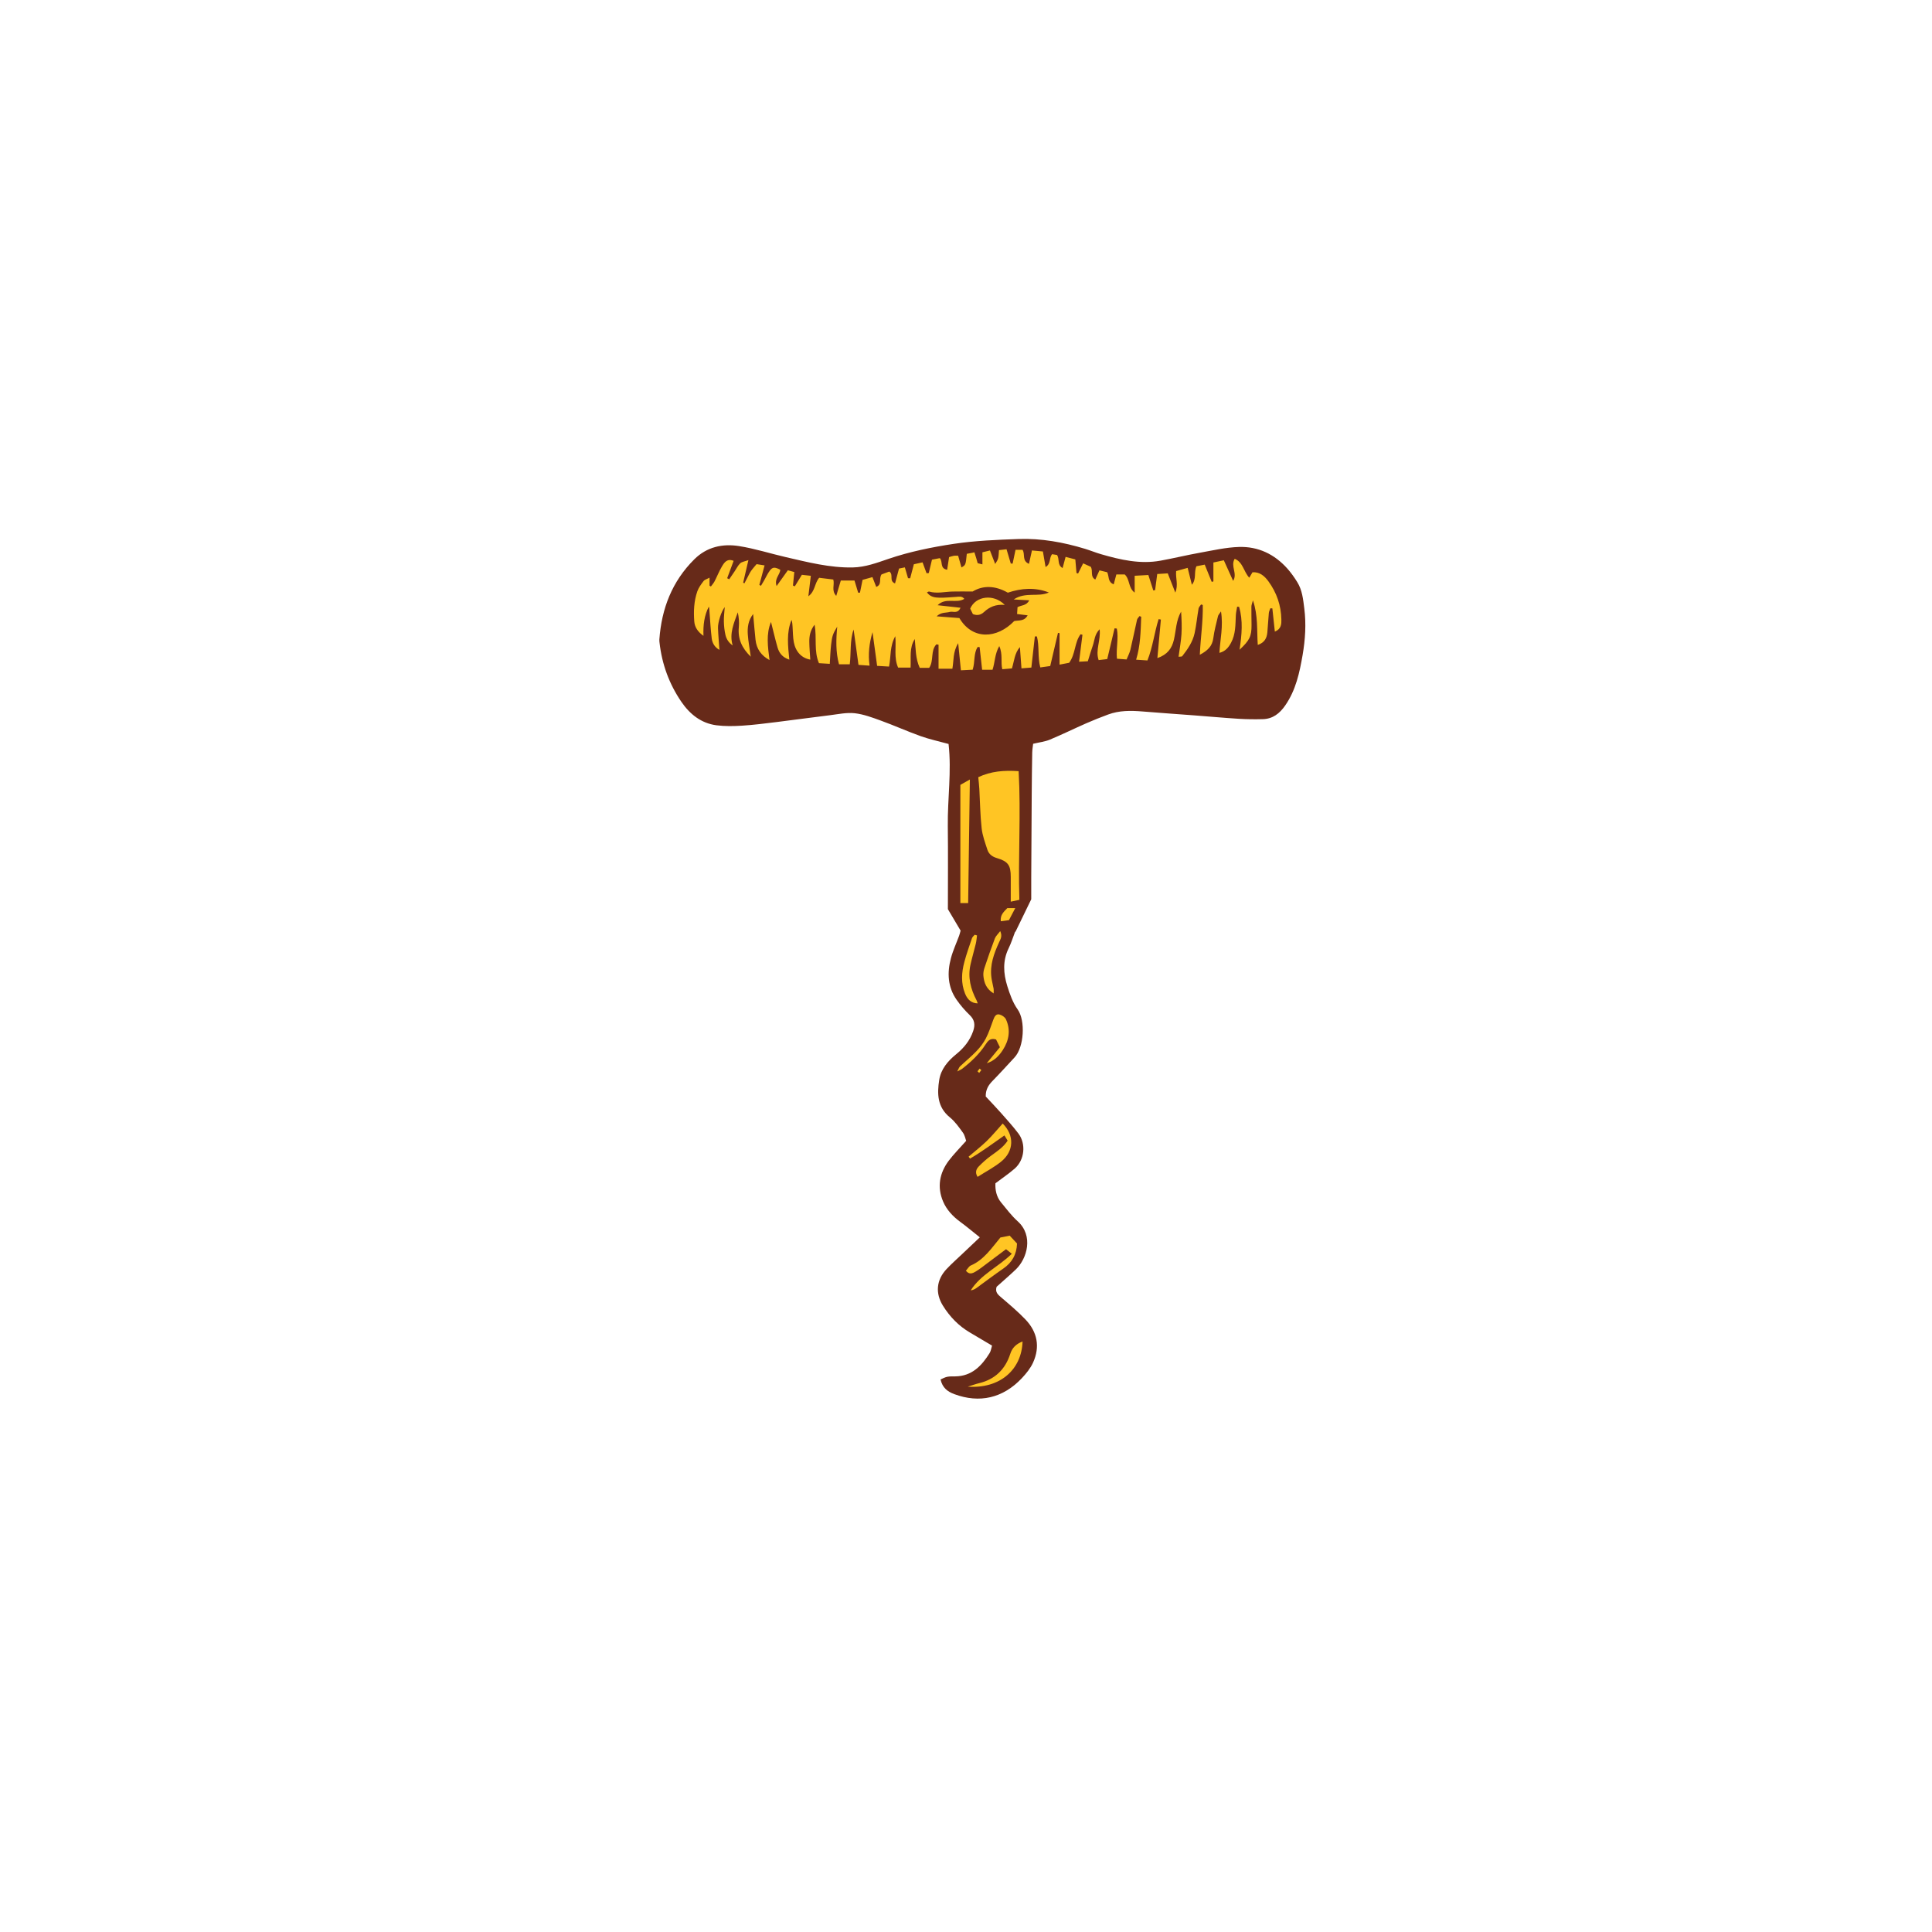 <svg version="1.1" id="svg" xmlns="http://www.w3.org/2000/svg" xmlns:xlink="http://www.w3.org/1999/xlink" x="0px" y="0px"
	 width="200px" height="200px" viewBox="0 0 200 200" enable-background="new 0 0 200 200" xml:space="preserve">
<path class="stroke" fill="#672a19"  d="M135.018,62.972c-0.12-0.947-0.212-1.882-0.722-2.706c-0.306-0.494-0.646-0.976-1.031-1.408
	c-1.328-1.49-3.023-2.299-5.005-2.237c-1.35,0.042-2.694,0.354-4.032,0.594c-1.367,0.245-2.72,0.574-4.086,0.824
	c-2.111,0.386-4.14-0.085-6.15-0.665c-0.559-0.161-1.1-0.386-1.656-0.556c-2.248-0.684-4.549-1.105-6.898-1.02
	c-2.247,0.081-4.508,0.171-6.727,0.505c-2.271,0.343-4.539,0.803-6.734,1.55c-1.202,0.409-2.395,0.863-3.707,0.889
	c-2.368,0.045-4.63-0.541-6.904-1.064c-1.623-0.373-3.223-0.89-4.863-1.148c-1.703-0.268-3.328,0.079-4.623,1.364
	c-2.306,2.286-3.392,5.105-3.623,8.296c-0.009,0.11,0.004,0.222,0.017,0.333c0.249,2.226,0.997,4.277,2.256,6.122
	c0.876,1.283,2.048,2.229,3.636,2.436c0.873,0.114,1.773,0.096,2.656,0.04c1.191-0.075,2.378-0.229,3.564-0.374
	c1.847-0.227,3.689-0.484,5.537-0.709c0.852-0.104,1.725-0.298,2.56-0.204c0.924,0.105,1.831,0.448,2.716,0.769
	c1.385,0.503,2.73,1.111,4.118,1.606c0.911,0.325,1.866,0.527,2.878,0.806c0.324,2.848-0.113,5.675-0.078,8.502
	c0.034,2.864,0.008,5.728,0.008,8.599c0.447,0.756,0.885,1.493,1.316,2.222c-0.054,0.191-0.089,0.355-0.146,0.51
	c-0.286,0.78-0.642,1.542-0.855,2.34c-0.403,1.507-0.339,2.993,0.593,4.318c0.396,0.564,0.854,1.098,1.351,1.575
	c0.523,0.5,0.577,1.024,0.356,1.664c-0.34,0.982-0.963,1.745-1.755,2.388c-0.866,0.703-1.578,1.541-1.757,2.66
	c-0.229,1.434-0.199,2.819,1.101,3.875c0.531,0.43,0.942,1.022,1.35,1.583c0.197,0.271,0.26,0.64,0.339,0.849
	c-0.674,0.761-1.283,1.368-1.797,2.047c-0.976,1.293-1.228,2.75-0.585,4.248c0.361,0.84,0.996,1.526,1.756,2.082
	c0.667,0.488,1.298,1.023,2.038,1.612c-0.633,0.598-1.193,1.126-1.752,1.657c-0.564,0.537-1.15,1.053-1.684,1.619
	c-1.062,1.128-1.191,2.498-0.383,3.799c0.715,1.15,1.633,2.101,2.811,2.788c0.742,0.433,1.479,0.875,2.273,1.346
	c-0.084,0.268-0.116,0.558-0.256,0.781c-0.824,1.323-1.84,2.382-3.552,2.404c-0.278,0.004-0.562-0.012-0.832,0.043
	c-0.245,0.05-0.475,0.184-0.692,0.272c0.201,0.87,0.721,1.26,1.422,1.521c2.607,0.97,5.038,0.428,6.999-1.654
	c0.452-0.48,0.891-1.021,1.16-1.614c0.741-1.636,0.442-3.169-0.788-4.458c-0.783-0.819-1.658-1.554-2.521-2.292
	c-0.337-0.289-0.641-0.538-0.467-1.094c0.641-0.577,1.336-1.17,1.994-1.8c1.16-1.112,1.854-3.479,0.184-4.983
	c-0.637-0.574-1.16-1.276-1.709-1.94c-0.504-0.608-0.623-1.331-0.592-1.989c0.732-0.555,1.404-1.003,2.005-1.532
	c1.016-0.893,1.186-2.55,0.372-3.624c-0.552-0.73-1.17-1.412-1.777-2.099c-0.531-0.601-1.088-1.179-1.603-1.732
	c-0.015-0.699,0.273-1.172,0.704-1.611c0.777-0.792,1.52-1.62,2.277-2.432c0.997-1.068,1.142-3.825,0.325-4.966
	c-0.505-0.706-0.812-1.582-1.075-2.424c-0.402-1.296-0.494-2.613,0.137-3.901c0.266-0.542,0.445-1.126,0.663-1.691
	c0.021-0.019,0.042-0.039,0.063-0.058c0.555-1.142,1.108-2.283,1.617-3.331c0-0.818-0.004-1.54,0-2.261
	c0.016-2.888,0.029-5.775,0.05-8.663c0.009-1.419,0.026-2.839,0.052-4.259c0.006-0.322,0.064-0.643,0.094-0.915
	c0.648-0.155,1.218-0.215,1.724-0.426c1.28-0.533,2.526-1.146,3.796-1.704c0.737-0.323,1.487-0.619,2.242-0.899
	c1.148-0.426,2.338-0.417,3.54-0.317c1.775,0.147,3.553,0.267,5.329,0.402c1.553,0.119,3.104,0.26,4.658,0.358
	c0.826,0.051,1.658,0.059,2.486,0.037c1.03-0.027,1.739-0.581,2.318-1.414c1.102-1.584,1.488-3.403,1.806-5.241
	C135.121,66.2,135.225,64.597,135.018,62.972z"/>
<path fill-rule="evenodd" clip-rule="evenodd" fill="#ffc524" class="fill" d="M98.248,57.671c0.187-0.053,0.34-0.112,0.499-0.138
	c0.131-0.021,0.27-0.005,0.438-0.005c0.12,0.42,0.232,0.812,0.346,1.212c0.436-0.252,0.436-0.252,0.551-1.407
	c0.233-0.047,0.49-0.098,0.787-0.157c0.076,0.239,0.137,0.418,0.19,0.598c0.048,0.159,0.091,0.319,0.149,0.528
	c0.131,0.032,0.277,0.068,0.492,0.122c0-0.438,0-0.811,0-1.249c0.241-0.06,0.469-0.116,0.778-0.192
	c0.188,0.486,0.359,0.927,0.544,1.4c0.334-0.533,0.334-0.533,0.393-1.434c0.221-0.026,0.455-0.053,0.781-0.09
	c0.154,0.517,0.297,0.997,0.439,1.477c0.064,0.003,0.128,0.007,0.191,0.01c0.098-0.461,0.194-0.923,0.301-1.428
	c0.217,0,0.479,0,0.723,0c0.304,0.441-0.095,1.127,0.668,1.451c0.109-0.494,0.203-0.911,0.309-1.386
	c0.374,0.035,0.725,0.067,1.133,0.105c0.093,0.537,0.18,1.037,0.278,1.612c0.565-0.335,0.348-0.923,0.669-1.331
	c0.167,0.027,0.369,0.059,0.511,0.082c0.299,0.429-0.011,1.018,0.581,1.354c0.108-0.405,0.196-0.733,0.311-1.158
	c0.35,0.092,0.652,0.171,1.007,0.264c0.043,0.501,0.082,0.954,0.12,1.407c0.055,0.019,0.109,0.038,0.164,0.056
	c0.158-0.319,0.316-0.638,0.525-1.057c0.301,0.136,0.584,0.265,0.789,0.357c0.265,0.461-0.094,1.009,0.469,1.322
	c0.144-0.317,0.275-0.607,0.432-0.953c0.28,0.068,0.541,0.133,0.801,0.196c0.209,0.416,0.033,1.004,0.674,1.251
	c0.092-0.344,0.174-0.652,0.273-1.022c0.3,0,0.615,0,0.869,0c0.554,0.528,0.34,1.36,1.027,1.881c0-0.622,0-1.146,0-1.745
	c0.486-0.027,0.893-0.05,1.416-0.08c0.174,0.543,0.343,1.072,0.512,1.6c0.062-0.012,0.125-0.023,0.188-0.035
	c0.07-0.534,0.141-1.067,0.219-1.667c0.359-0.022,0.682-0.042,1.091-0.067c0.244,0.621,0.48,1.222,0.782,1.991
	c0.33-0.822,0.014-1.469,0.087-2.228c0.335-0.094,0.714-0.2,1.19-0.333c0.151,0.606,0.28,1.122,0.438,1.751
	c0.503-0.615,0.185-1.277,0.47-1.916c0.24-0.048,0.543-0.107,0.859-0.17c0.265,0.653,0.494,1.219,0.725,1.786
	c0.057-0.017,0.115-0.034,0.173-0.051c0-0.619,0-1.237,0-1.956c0.321-0.067,0.655-0.138,1.079-0.228
	c0.322,0.711,0.624,1.379,0.965,2.133c0.479-0.776-0.303-1.524,0.161-2.287c0.866,0.356,0.918,1.321,1.509,1.959
	c0.119-0.203,0.217-0.367,0.332-0.562c0.738-0.057,1.244,0.381,1.642,0.924c0.862,1.175,1.322,2.511,1.348,3.97
	c0.009,0.453,0.003,0.97-0.675,1.249c-0.089-0.829-0.174-1.618-0.258-2.407c-0.068-0.003-0.137-0.007-0.205-0.01
	c-0.055,0.163-0.143,0.323-0.159,0.49c-0.062,0.664-0.093,1.331-0.153,1.996c-0.054,0.586-0.276,1.067-0.993,1.306
	c-0.103-1.505,0.046-3.008-0.499-4.613c-0.083,0.32-0.158,0.479-0.16,0.639c-0.008,0.638,0.012,1.277,0.014,1.916
	c0.006,1.161-0.188,1.578-1.242,2.559c0.24-1.568,0.368-3.02-0.043-4.44c-0.068-0.007-0.137-0.013-0.205-0.02
	c-0.047,0.3-0.121,0.599-0.135,0.9c-0.045,0.971-0.015,1.95-0.5,2.845c-0.258,0.476-0.569,0.874-1.201,1.038
	c0.08-1.41,0.413-2.761,0.164-4.293c-0.16,0.249-0.277,0.359-0.309,0.489c-0.178,0.757-0.389,1.512-0.486,2.28
	c-0.108,0.854-0.62,1.31-1.397,1.721c0.078-1.776,0.344-3.46,0.306-5.153c-0.059-0.019-0.116-0.038-0.174-0.057
	c-0.09,0.139-0.232,0.269-0.26,0.419c-0.148,0.849-0.227,1.712-0.41,2.552c-0.197,0.905-0.717,1.666-1.283,2.386
	c-0.045,0.058-0.197,0.032-0.379,0.056c0.109-0.816,0.252-1.573,0.302-2.336c0.051-0.772,0.011-1.551-0.038-2.334
	c-0.521,0.902-0.521,1.933-0.744,2.905c-0.205,0.893-0.667,1.545-1.712,1.906c0.127-1.4,0.245-2.695,0.362-3.989
	c-0.078-0.016-0.155-0.03-0.233-0.046c-0.443,1.39-0.597,2.873-1.16,4.278c-0.397-0.026-0.722-0.048-1.169-0.078
	c0.455-1.493,0.469-2.969,0.526-4.443c-0.058-0.024-0.115-0.049-0.173-0.073c-0.089,0.128-0.227,0.245-0.26,0.386
	c-0.237,1.027-0.438,2.063-0.684,3.09c-0.08,0.337-0.252,0.653-0.397,1.016c-0.381-0.029-0.674-0.052-0.997-0.077
	c-0.109-1.077,0.19-2.114-0.014-3.121c-0.078-0.009-0.156-0.018-0.233-0.026c-0.25,1.05-0.5,2.1-0.759,3.184
	c-0.332,0.04-0.596,0.071-0.89,0.106c-0.356-1.057,0.24-2.043,0.102-3.195c-0.536,0.554-0.519,1.158-0.7,1.674
	c-0.185,0.522-0.338,1.056-0.521,1.639c-0.297,0.017-0.585,0.033-0.906,0.051c0.125-0.991,0.237-1.89,0.35-2.789
	c-0.065-0.019-0.131-0.039-0.195-0.057c-0.641,0.851-0.509,2.044-1.183,2.955c-0.278,0.054-0.595,0.114-0.993,0.191
	c0-1.145,0-2.203,0-3.261c-0.055-0.008-0.108-0.016-0.162-0.023c-0.264,1.125-0.527,2.249-0.804,3.429
	c-0.36,0.05-0.673,0.094-1.028,0.143c-0.288-1.096-0.082-2.191-0.349-3.21c-0.071,0.001-0.142,0.003-0.213,0.004
	c-0.118,1.055-0.237,2.109-0.362,3.221c-0.353,0.028-0.647,0.052-1.023,0.083c-0.057-0.771-0.109-1.488-0.163-2.206
	c-0.557,0.646-0.585,1.43-0.823,2.211c-0.314,0.027-0.637,0.054-1.002,0.085c-0.178-0.761,0.076-1.528-0.311-2.397
	c-0.477,0.839-0.434,1.653-0.698,2.453c-0.315,0-0.656,0-1.075,0c-0.088-0.796-0.174-1.572-0.26-2.347
	c-0.067-0.004-0.134-0.008-0.201-0.012c-0.445,0.676-0.254,1.519-0.52,2.353c-0.357,0.018-0.752,0.038-1.217,0.061
	c-0.095-0.938-0.178-1.776-0.281-2.806c-0.566,0.916-0.446,1.789-0.602,2.642c-0.451,0-0.881,0-1.432,0c0-0.86,0-1.674,0-2.488
	c-0.074-0.012-0.148-0.023-0.223-0.035c-0.635,0.657-0.238,1.678-0.744,2.432c-0.311,0-0.635,0-0.979,0
	c-0.451-0.965-0.41-1.986-0.514-2.986c-0.589,0.919-0.376,1.931-0.436,2.961c-0.438,0-0.842,0-1.289,0
	c-0.453-1.024-0.184-2.091-0.291-3.252c-0.58,1.021-0.439,2.072-0.648,3.145c-0.379-0.022-0.749-0.044-1.234-0.073
	c-0.156-1.149-0.309-2.259-0.477-3.492c-0.344,1.173-0.467,2.253-0.306,3.472c-0.405-0.029-0.743-0.053-1.147-0.082
	c-0.172-1.259-0.338-2.461-0.504-3.663c-0.406,1.156-0.246,2.379-0.4,3.603c-0.38,0-0.729,0-1.113,0
	c-0.346-1.283-0.308-2.548-0.184-3.898c-0.447,0.745-0.529,0.943-0.633,1.869c-0.071,0.627-0.09,1.261-0.138,1.982
	c-0.379-0.023-0.723-0.045-1.12-0.07c-0.541-1.272-0.202-2.6-0.449-3.984c-0.451,0.577-0.557,1.171-0.549,1.787
	c0.008,0.607,0.064,1.214,0.102,1.828c-0.877-0.144-1.517-0.798-1.707-1.804c-0.096-0.516-0.089-1.051-0.127-1.578
	c-0.016-0.243-0.026-0.485-0.107-0.729c-0.542,1.311-0.373,2.679-0.229,4.117c-0.745-0.246-1.064-0.715-1.228-1.289
	c-0.249-0.876-0.454-1.764-0.67-2.615c-0.527,1.257-0.324,2.591-0.152,3.947c-0.865-0.469-1.348-1.159-1.449-2.097
	c-0.093-0.856-0.16-1.716-0.248-2.67c-0.518,0.677-0.604,1.398-0.551,2.132c0.051,0.713,0.186,1.42,0.307,2.286
	c-0.939-0.909-1.348-1.86-1.238-3.045c0.047-0.51,0.008-1.027-0.107-1.547c-0.393,1.108-0.9,2.186-0.529,3.425
	c-0.402-0.275-0.647-0.65-0.747-1.082c-0.105-0.454-0.154-0.928-0.165-1.395c-0.012-0.467,0.053-0.935,0.091-1.493
	c-0.354,0.444-0.718,1.569-0.698,2.173c0.025,0.739,0.096,1.476,0.148,2.257c-0.474-0.259-0.734-0.68-0.797-1.177
	c-0.113-0.931-0.164-1.871-0.235-2.807c-0.013-0.16-0.002-0.321-0.068-0.489c-0.468,0.912-0.595,1.89-0.553,3.021
	c-0.594-0.423-0.903-0.902-0.95-1.477c-0.083-1.058-0.037-2.123,0.316-3.135c0.135-0.382,0.393-0.731,0.645-1.058
	c0.113-0.148,0.347-0.205,0.617-0.353c0,0.365,0,0.598,0,0.831c0.047,0.027,0.096,0.054,0.143,0.082
	c0.129-0.178,0.281-0.343,0.38-0.536c0.268-0.518,0.478-1.07,0.778-1.566c0.236-0.387,0.521-0.824,1.194-0.552
	c-0.228,0.61-0.448,1.204-0.669,1.798c0.07,0.037,0.141,0.074,0.211,0.111c0.191-0.281,0.383-0.562,0.574-0.844
	c0.186-0.274,0.331-0.591,0.566-0.812c0.168-0.157,0.456-0.186,0.848-0.329c-0.21,0.904-0.377,1.619-0.543,2.334
	c0.043,0.023,0.086,0.047,0.129,0.071c0.109-0.211,0.217-0.423,0.328-0.634c0.117-0.219,0.221-0.449,0.361-0.652
	c0.156-0.228,0.348-0.431,0.57-0.702c0.246,0.039,0.504,0.08,0.828,0.131c-0.193,0.724-0.367,1.372-0.541,2.02
	c0.057,0.029,0.111,0.059,0.168,0.088c0.11-0.188,0.224-0.373,0.332-0.562c0.191-0.334,0.35-0.693,0.579-0.999
	c0.295-0.393,0.511-0.393,1.084-0.099c-0.021,0.523-0.635,0.913-0.378,1.69c0.436-0.61,0.789-1.105,1.166-1.634
	c0.24,0.065,0.441,0.121,0.668,0.183c-0.051,0.503-0.096,0.953-0.14,1.402c0.065,0.025,0.129,0.05,0.194,0.074
	c0.232-0.38,0.467-0.761,0.73-1.191c0.27,0.031,0.537,0.061,0.926,0.105c-0.083,0.683-0.16,1.32-0.256,2.118
	c0.719-0.527,0.625-1.332,1.12-1.913c0.462,0.057,0.97,0.119,1.462,0.179c0.156,0.572-0.226,1.131,0.305,1.696
	c0.178-0.601,0.328-1.104,0.473-1.593c0.516,0,0.951,0,1.416,0c0.136,0.449,0.258,0.855,0.381,1.261
	c0.062,0,0.123,0.001,0.185,0.001c0.088-0.436,0.177-0.871,0.27-1.329c0.34-0.095,0.655-0.183,1.021-0.285
	c0.133,0.34,0.257,0.658,0.396,1.015c0.636-0.259,0.235-0.835,0.545-1.292c0.209-0.077,0.533-0.197,0.805-0.298
	c0.483,0.325-0.072,0.966,0.594,1.23c0.139-0.517,0.27-1.004,0.414-1.54c0.204-0.042,0.403-0.083,0.602-0.124
	c0.121,0.415,0.226,0.769,0.33,1.121c0.074,0.003,0.148,0.007,0.222,0.01c0.124-0.475,0.249-0.949,0.381-1.452
	c0.315-0.069,0.605-0.133,0.9-0.198c0.151,0.413,0.283,0.77,0.415,1.127c0.076-0.006,0.152-0.012,0.229-0.017
	c0.105-0.44,0.21-0.88,0.332-1.388c0.274-0.054,0.56-0.109,0.814-0.158c0.341,0.374-0.034,1.064,0.757,1.203
	C98.114,58.531,98.18,58.112,98.248,57.671z M105.333,62.856c0.414-0.226,0.932-0.143,1.212-0.712
	c-0.528-0.029-0.976-0.054-1.603-0.088c1.227-0.822,2.533-0.21,3.635-0.722c-1.43-0.559-2.854-0.446-4.248,0.02
	c-1.307-0.748-2.576-0.771-3.639-0.121c-0.838,0-1.472-0.014-2.104,0.003c-0.8,0.021-1.598,0.236-2.399,0.002
	c-0.052-0.016-0.127,0.046-0.23,0.087c0.341,0.476,0.82,0.537,1.282,0.548c0.581,0.014,1.165-0.052,1.747-0.084
	c0.284-0.016,0.59-0.109,0.842,0.206c-0.842,0.525-1.912-0.194-2.764,0.657c0.848,0.094,1.565,0.173,2.367,0.262
	c-0.29,0.668-0.777,0.333-1.121,0.434c-0.389,0.114-0.855-0.009-1.352,0.453c0.925,0.071,1.662,0.127,2.357,0.181
	c1.361,2.3,3.9,2.15,5.672,0.314c0.465-0.11,1.049,0.052,1.394-0.598c-0.403-0.05-0.721-0.089-1.091-0.134
	C105.306,63.297,105.32,63.06,105.333,62.856z"/>
<path fill-rule="evenodd" clip-rule="evenodd" fill="#ffc524" class="fill" d="M105.524,93.15c-0.34,0.072-0.601,0.127-0.891,0.189
	c0-0.896-0.002-1.72,0-2.544c0.004-1.232-0.281-1.627-1.449-1.971c-0.457-0.134-0.818-0.401-0.964-0.845
	c-0.239-0.735-0.517-1.479-0.601-2.24c-0.149-1.348-0.162-2.711-0.239-4.068c-0.022-0.385-0.069-0.768-0.109-1.217
	c1.31-0.619,2.664-0.729,4.179-0.624C105.697,84.263,105.386,88.686,105.524,93.15z"/>
<path fill-rule="evenodd" clip-rule="evenodd" fill="#ffc524" class="fill" d="M99.417,81.249c0.328-0.185,0.605-0.341,0.982-0.554
	c-0.059,4.342-0.117,8.547-0.176,12.794c-0.254,0-0.495,0-0.807,0C99.417,89.429,99.417,85.385,99.417,81.249z"/>
<path fill-rule="evenodd" clip-rule="evenodd" fill="#ffc524" class="fill" d="M99.99,131.543c0.176-0.193,0.305-0.452,0.509-0.541
	c1.344-0.582,2.117-1.756,3.062-2.896c0.269-0.054,0.61-0.123,0.961-0.193c0.283,0.304,0.526,0.564,0.761,0.815
	c-0.039,1.148-0.526,1.982-1.444,2.61c-0.939,0.641-1.842,1.338-2.765,2.003c-0.166,0.12-0.357,0.206-0.587,0.239
	c1.041-1.648,2.861-2.427,4.254-3.789c-0.195-0.156-0.354-0.282-0.596-0.476c-0.688,0.516-1.348,1.015-2.01,1.507
	c-0.379,0.281-0.746,0.583-1.152,0.818C100.69,131.812,100.332,131.987,99.99,131.543z"/>
<path fill-rule="evenodd" clip-rule="evenodd" fill="#ffc524" class="fill" d="M100.269,119.736c0.628-0.537,1.283-1.043,1.875-1.617
	c0.586-0.569,1.105-1.205,1.654-1.811c1.214,1.2,1.199,2.86-0.185,3.963c-0.731,0.583-1.574,1.023-2.414,1.558
	c-0.289-0.46-0.14-0.812,0.128-1.087c0.386-0.395,0.804-0.765,1.248-1.091c0.625-0.458,1.28-0.873,1.736-1.572
	c-0.103-0.167-0.198-0.322-0.333-0.541c-1.199,0.838-2.339,1.689-3.563,2.401C100.366,119.873,100.317,119.804,100.269,119.736z"/>
<path fill-rule="evenodd" clip-rule="evenodd" fill="#ffc524" class="fill" d="M102.147,110.066c0.445-0.544,0.892-1.088,1.36-1.66
	c-0.159-0.322-0.287-0.585-0.394-0.8c-0.598-0.186-0.852,0.153-1.084,0.512c-0.643,0.995-1.488,1.795-2.416,2.515
	c-0.105,0.082-0.236,0.131-0.52,0.286c0.146-0.275,0.185-0.428,0.281-0.519c0.564-0.532,1.172-1.024,1.707-1.584
	c0.379-0.396,0.729-0.847,0.979-1.33c0.316-0.611,0.528-1.276,0.768-1.925c0.114-0.309,0.271-0.624,0.623-0.544
	c0.258,0.059,0.578,0.272,0.684,0.502c0.503,1.102,0.324,2.174-0.319,3.17C103.421,109.302,102.928,109.826,102.147,110.066z"/>
<path fill-rule="evenodd" clip-rule="evenodd" fill="#ffc524" class="fill" d="M105.855,138.866c-0.087,2.888-2.309,4.918-5.675,4.68
	c0.498-0.153,0.829-0.276,1.17-0.358c1.654-0.396,2.713-1.434,3.229-3.027C104.782,139.532,105.165,139.139,105.855,138.866z"/>
<path fill-rule="evenodd" clip-rule="evenodd" fill="#ffc524" class="fill" d="M101.14,96.835c-0.039,0.284-0.057,0.573-0.123,0.85
	c-0.175,0.729-0.392,1.447-0.553,2.178c-0.289,1.311,0.017,2.529,0.632,3.691c0.05,0.094,0.073,0.202,0.114,0.314
	c-0.629-0.014-1.047-0.36-1.309-1.015c-0.434-1.085-0.363-2.185-0.07-3.276c0.223-0.831,0.512-1.644,0.789-2.458
	c0.047-0.135,0.186-0.238,0.281-0.356C100.981,96.788,101.061,96.811,101.14,96.835z"/>
<path fill-rule="evenodd" clip-rule="evenodd" fill="#ffc524" class="fill" d="M102.863,102.839c-0.766-0.468-0.998-1.111-1.063-1.83
	c-0.024-0.267,0.026-0.559,0.112-0.816c0.341-1.022,0.693-2.041,1.077-3.047c0.095-0.25,0.322-0.451,0.553-0.761
	c0.242,0.534,0.028,0.838-0.113,1.149c-0.534,1.17-0.975,2.361-0.795,3.682c0.053,0.382,0.157,0.757,0.226,1.137
	C102.882,102.473,102.863,102.599,102.863,102.839z"/>
<path fill-rule="evenodd" clip-rule="evenodd" fill="#ffc524" class="fill" d="M104.28,94.006c0.269,0,0.48,0,0.82,0
	c-0.24,0.459-0.438,0.836-0.654,1.248c-0.285,0.038-0.544,0.073-0.844,0.113C103.528,94.714,103.909,94.389,104.28,94.006z"/>
<path fill-rule="evenodd" clip-rule="evenodd" fill="#ffc524" class="fill" d="M101.19,110.897c0.074-0.092,0.148-0.185,0.222-0.276
	c0.059,0.052,0.117,0.104,0.175,0.157c-0.074,0.097-0.148,0.193-0.223,0.29C101.307,111.011,101.249,110.954,101.19,110.897z"/>
<path fill-rule="evenodd" clip-rule="evenodd" fill="#ffc524" class="fill" d="M104.013,62.619c-0.938-0.083-1.588,0.216-2.161,0.747
	c-0.297,0.274-0.665,0.393-1.138,0.206c-0.086-0.173-0.191-0.387-0.28-0.565C100.999,61.691,102.864,61.443,104.013,62.619z"/>
</svg>
